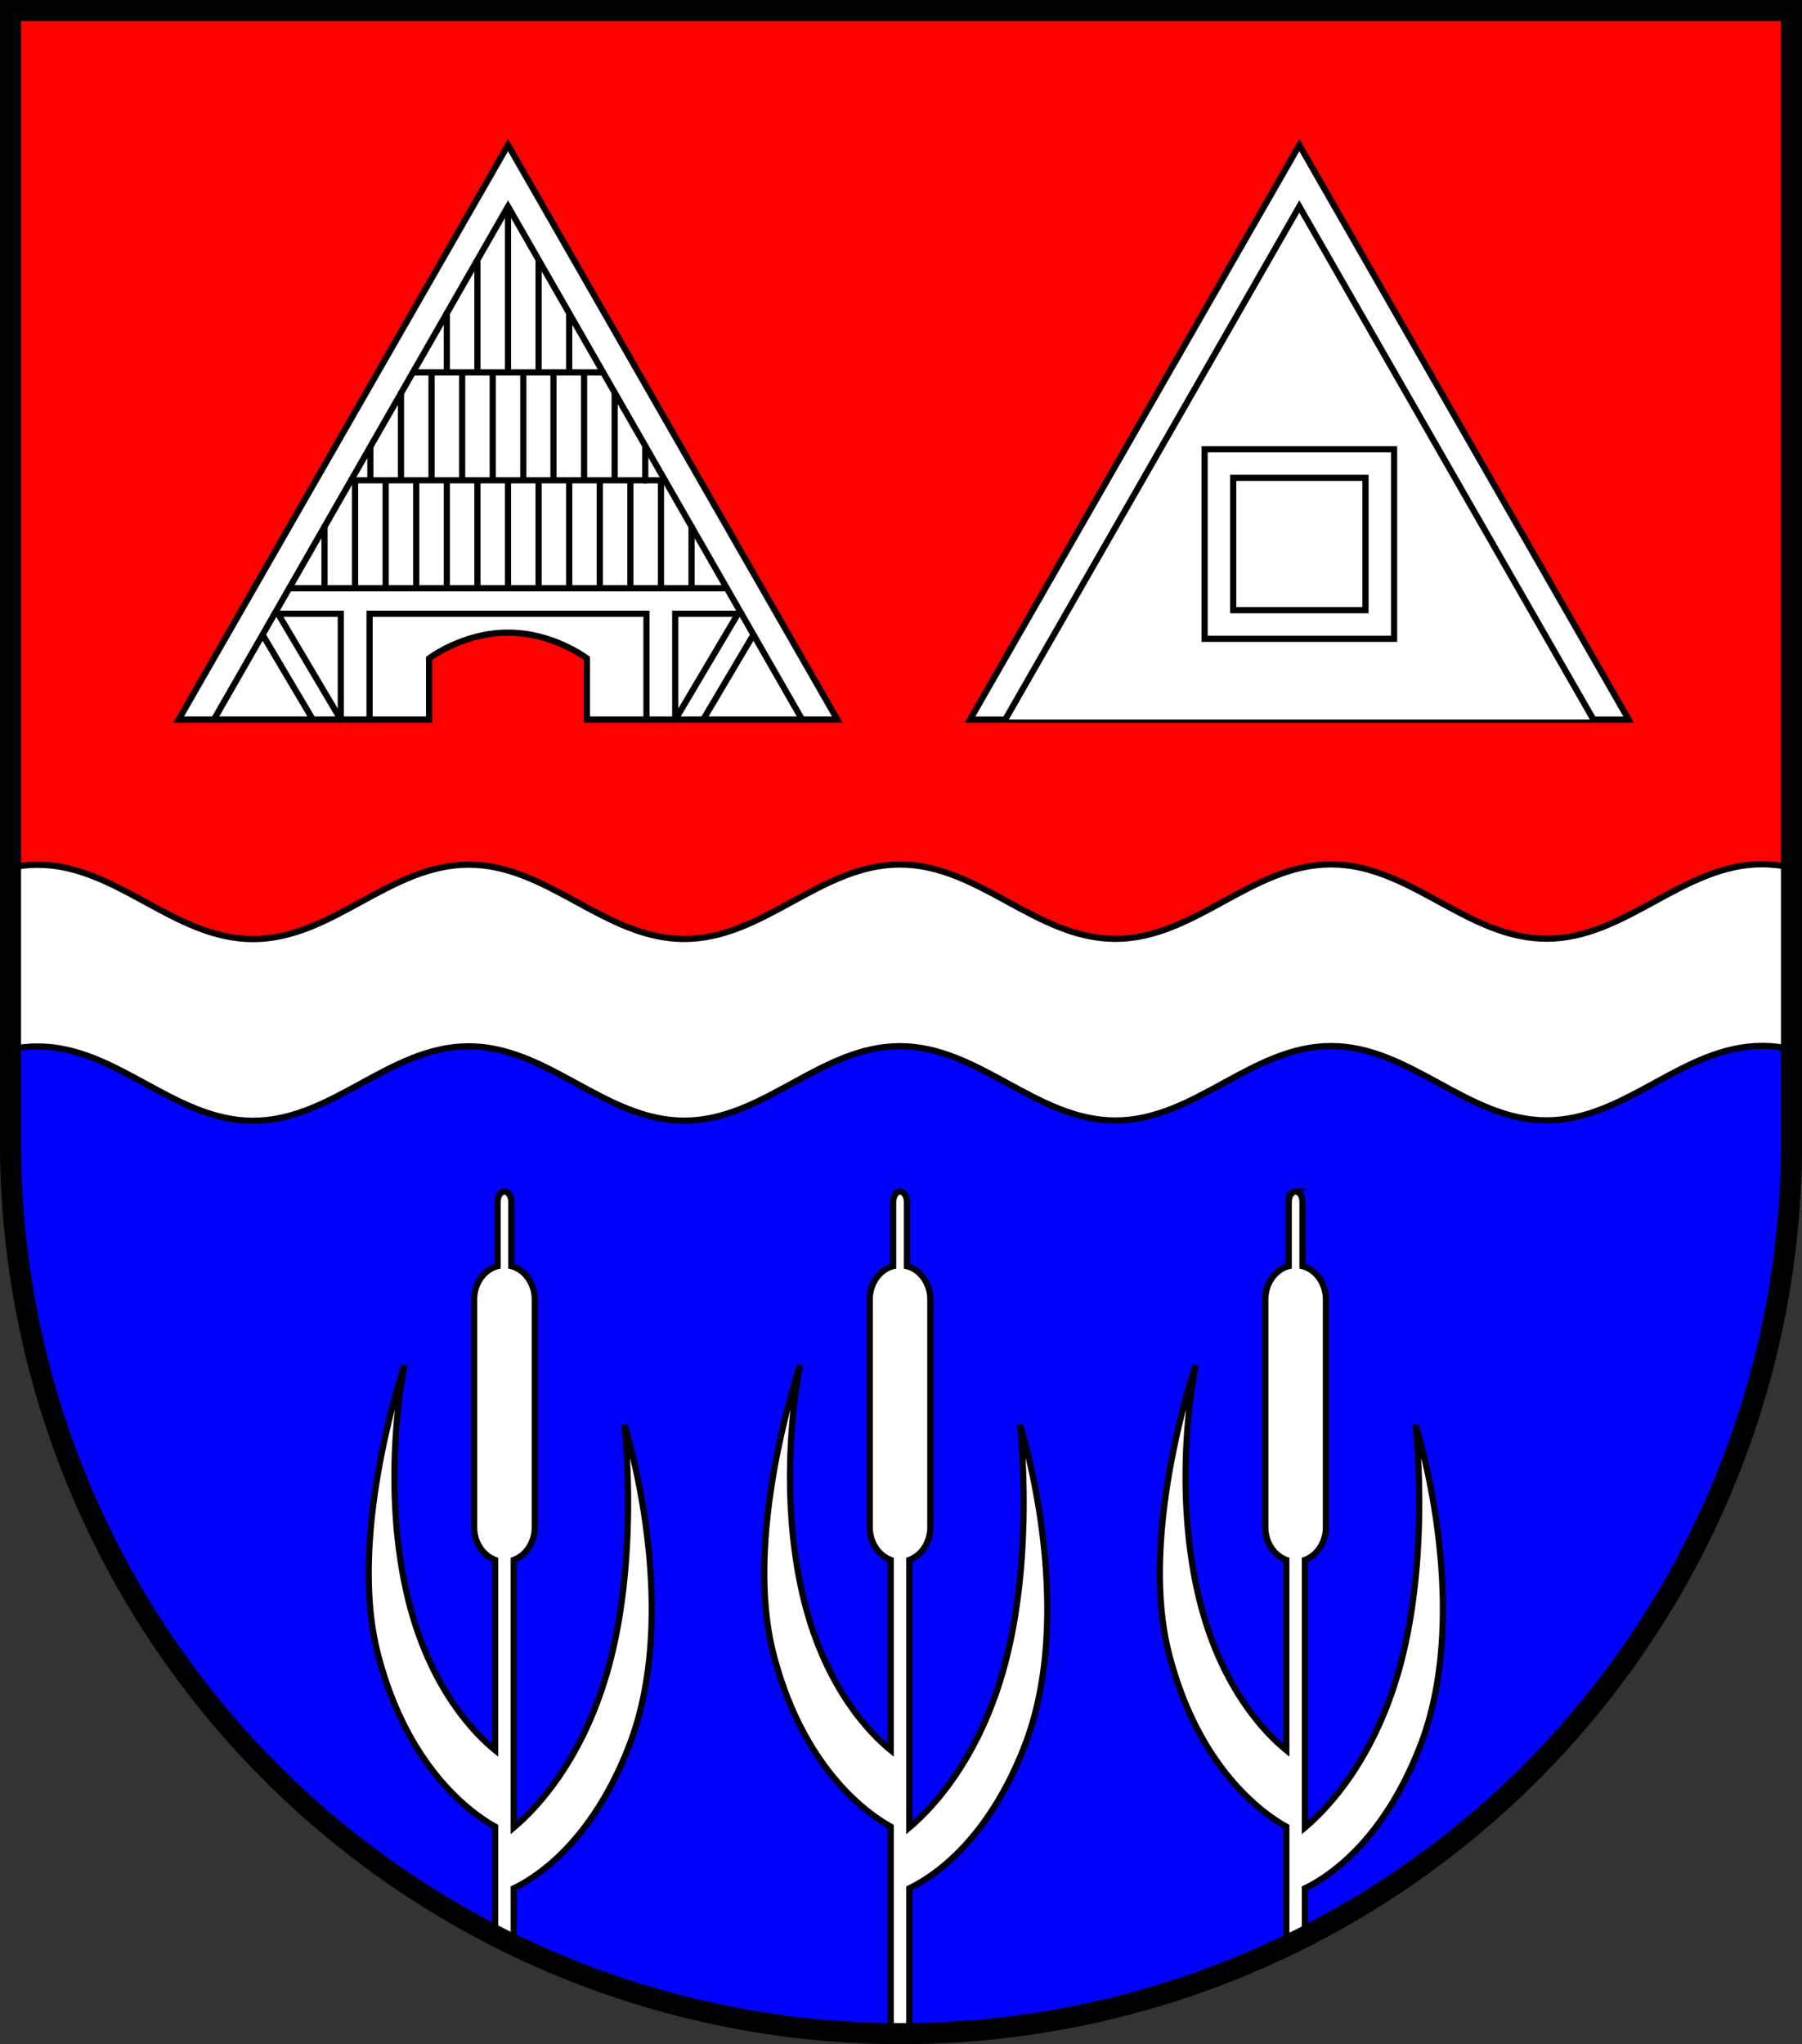 <?xml version="1.0" encoding="UTF-8" standalone="no"?>
<!-- Created with Inkscape (http://www.inkscape.org/) -->

<svg
   width="145.48mm"
   height="164.987mm"
   viewBox="0 0 145.48 164.987"
   version="1.1"
   id="svg3610"
   inkscape:version="1.2.2 (732a01da63, 2022-12-09)"
   sodipodi:docname="Wappen Wattenbek2.svg"
   xmlns:inkscape="http://www.inkscape.org/namespaces/inkscape"
   xmlns:sodipodi="http://sodipodi.sourceforge.net/DTD/sodipodi-0.dtd"
   xmlns="http://www.w3.org/2000/svg"
   xmlns:svg="http://www.w3.org/2000/svg">
  <rect x="0" y="0" width="145.48" height="164.987" fill="#333333" stroke="none"/>
  <sodipodi:namedview
     id="namedview3612"
     pagecolor="#ffffff"
     bordercolor="#666666"
     borderopacity="1.0"
     inkscape:showpageshadow="2"
     inkscape:pageopacity="0.0"
     inkscape:pagecheckerboard="0"
     inkscape:deskcolor="#d1d1d1"
     inkscape:document-units="mm"
     showgrid="false"
     inkscape:zoom="0.85840682"
     inkscape:cx="274.92792"
     inkscape:cy="312.78875"
     inkscape:current-layer="layer1" />
  <defs
     id="defs3607" />
  <g
     inkscape:label="Ebene 1"
     inkscape:groupmode="layer"
     id="layer1"
     transform="translate(-528.811,-69.782)">
    <g
       id="g3474"
       transform="translate(489.704,-2.674)">
      <path
         id="path2216"
         style="fill:#ff0000;stroke:none;stroke-width:1.7;stroke-linecap:round;stroke-dasharray:none"
         d="m 39.957,73.306 v 91.396 a 71.89,71.89 0 0 0 71.89,71.891 71.89,71.89 0 0 0 71.89,-71.89 71.89,71.89 0 0 0 0,-5.1e-4 V 73.306 Z" />
      <path
         id="path3305"
         style="fill:#0000ff;stroke:none;stroke-width:0.5;stroke-linecap:round;stroke-dasharray:none"
         d="m 39.957,151.115 v 13.588 a 71.89,71.89 0 0 0 71.89,71.891 71.89,71.89 0 0 0 71.89,-71.89 71.89,71.89 0 0 0 0,-5.1e-4 v -12.527 z" />
      <path
         id="path3529"
         style="fill:#ffffff;fill-opacity:1;stroke:#000000;stroke-width:0.5;stroke-dasharray:none"
         d="m 181.372,142.21 c -6.406,0.002 -10.996,6.008 -17.403,6.01 -6.406,0.002 -11,-6.001 -17.406,-5.999 -6.406,0.002 -10.997,6.008 -17.404,6.01 -6.406,0.002 -11,-6.001 -17.406,-5.999 -6.406,0.002 -10.996,6.008 -17.403,6.01 -6.406,0.002 -11,-6 -17.406,-5.998 -6.406,0.002 -10.996,6.006 -17.403,6.008 -6.406,0.002 -11.001,-6 -17.407,-5.998 -0.75,2.3e-4 -1.473,0.086 -2.179,0.231 V 157.147 c 0.706,-0.145 1.429,-0.23 2.179,-0.23 6.406,-0.002 11.001,6 17.407,5.998 6.406,-0.002 10.996,-6.007 17.403,-6.009 6.406,-0.002 11,6.001 17.406,5.999 6.406,-0.002 10.996,-6.008 17.403,-6.01 6.406,-0.002 11,6 17.406,5.998 6.406,-0.002 10.997,-6.007 17.404,-6.009 6.406,-0.002 11,6 17.406,5.998 6.406,-0.002 10.996,-6.008 17.403,-6.01 0.815,-2.7e-4 1.601,0.098 2.365,0.267 v -14.66 c -0.764,-0.169 -1.55,-0.267 -2.365,-0.267 z" />
      <path
         id="rect1918"
         style="fill:#ffffff;stroke:#000000;stroke-width:0.5;stroke-linecap:round"
         d="m 79.833,168.632 c -0.308,0 -0.556,0.372 -0.556,0.835 v 5.18 c -1.086,0.285 -1.891,1.385 -1.891,2.708 v 18.354 c 0,1.243 0.71,2.289 1.696,2.648 v 15.359 c -1.59,-1.289 -5.491,-5.137 -7.202,-12.946 -2.023,-9.229 -0.112,-18.131 -0.112,-18.131 0,0 -4.641,13.548 -2.169,23.248 2.394,9.391 7.718,13.026 9.483,14.001 v 8.8 a 71.89,71.89 0 0 0 1.502,0.705 v -4.526 c 1.893,-0.912 6.309,-3.769 9.306,-11.488 4.335,-11.165 -0.377,-25.926 -0.377,-25.926 0,0 1.295,11.049 -1.499,20.341 -2.1,6.982 -5.678,10.689 -7.431,12.165 v -21.602 c 0.986,-0.359 1.697,-1.405 1.697,-2.648 v -18.354 c 0,-1.323 -0.805,-2.424 -1.891,-2.708 v -5.18 c 0,-0.462 -0.248,-0.835 -0.556,-0.835 z m 31.936,0 c -0.308,0 -0.556,0.372 -0.556,0.835 v 5.18 c -1.086,0.285 -1.891,1.385 -1.891,2.708 v 18.354 c 0,1.243 0.71,2.289 1.696,2.648 v 15.359 c -1.59,-1.289 -5.491,-5.137 -7.202,-12.946 -2.023,-9.229 -0.112,-18.131 -0.112,-18.131 0,0 -4.641,13.548 -2.169,23.248 2.394,9.391 7.718,13.026 9.483,14.001 v 16.674 a 71.89,71.89 0 0 0 0.828,0.033 71.89,71.89 0 0 0 0.673,-0.026 v -11.702 c 1.893,-0.912 6.309,-3.769 9.306,-11.488 4.335,-11.165 -0.377,-25.926 -0.377,-25.926 0,0 1.295,11.049 -1.499,20.341 -2.1,6.982 -5.678,10.689 -7.431,12.165 v -21.602 c 0.986,-0.359 1.697,-1.405 1.697,-2.648 v -18.354 c 0,-1.323 -0.805,-2.424 -1.891,-2.708 v -5.18 c 0,-0.462 -0.248,-0.835 -0.556,-0.835 z m 31.936,0 c -0.308,0 -0.556,0.372 -0.556,0.835 v 5.18 c -1.086,0.285 -1.891,1.385 -1.891,2.708 v 18.354 c 0,1.243 0.71,2.289 1.696,2.648 v 15.359 c -1.59,-1.289 -5.491,-5.137 -7.202,-12.946 -2.023,-9.229 -0.112,-18.131 -0.112,-18.131 0,0 -4.641,13.548 -2.169,23.248 2.394,9.391 7.718,13.026 9.483,14.001 v 9.576 a 71.89,71.89 0 0 0 1.501,-0.692 v -3.905 c 1.893,-0.912 6.31,-3.769 9.307,-11.488 4.335,-11.165 -0.377,-25.926 -0.377,-25.926 0,0 1.295,11.049 -1.499,20.341 -2.099,6.982 -5.679,10.689 -7.431,12.165 v -21.602 c 0.986,-0.359 1.697,-1.405 1.697,-2.648 v -18.354 c 0,-1.323 -0.806,-2.424 -1.892,-2.708 v -5.18 c 0,-0.462 -0.248,-0.835 -0.556,-0.835 z" />
      <path
         id="path3364"
         style="fill:none;stroke:#000000;stroke-width:1.7;stroke-linecap:round;stroke-dasharray:none"
         d="m 39.957,73.306 v 91.396 a 71.89,71.89 0 0 0 71.89,71.891 71.89,71.89 0 0 0 71.89,-71.89 71.89,71.89 0 0 0 0,-5.1e-4 V 73.306 Z" />
      <g
         id="g3417"
         transform="translate(-187.811,-1.587)">
        <g
           id="g1437"
           transform="translate(-0.045,0.136)">
          <path
             id="path905"
             style="fill:#ffffff;stroke:#000000;stroke-width:0.5;stroke-linecap:round;stroke-dasharray:none"
             d="m 267.976,85.615 -26.585,46.367 h 20.214 v -4.936 c 0,0 2.753,-2.094 6.371,-2.075 3.618,-0.02 6.371,2.075 6.371,2.075 v 4.936 h 20.214 z" />
          <path
             style="fill:none;stroke:#000000;stroke-width:0.5;stroke-linecap:round;stroke-dasharray:none"
             d="M 291.719,131.983 267.976,90.573 244.234,131.983"
             id="path1126"
             sodipodi:nodetypes="ccc" />
          <g
             id="g1151">
            <path
               style="fill:none;stroke:#000000;stroke-width:0.5;stroke-linecap:round;stroke-dasharray:none"
               d="m 249.13,123.442 h 5.347 v 8.54"
               id="path1138" />
            <path
               style="fill:none;stroke:#000000;stroke-width:0.5;stroke-linecap:round;stroke-dasharray:none"
               d="m 256.799,131.983 v -8.54 h 11.178 11.178 v 8.54"
               id="path1140"
               sodipodi:nodetypes="ccccc" />
            <path
               style="fill:none;stroke:#000000;stroke-width:0.5;stroke-linecap:round;stroke-dasharray:none"
               d="m 249.414,123.448 5.054,8.534"
               id="path1142" />
            <path
               style="fill:none;stroke:#000000;stroke-width:0.5;stroke-linecap:round;stroke-dasharray:none"
               d="m 248.231,125.251 3.946,6.663"
               id="path1144"
               sodipodi:nodetypes="cc" />
          </g>
          <g
             id="g1163"
             transform="matrix(-1,0,0,1,535.953,4.607917e-7)">
            <path
               style="fill:none;stroke:#000000;stroke-width:0.5;stroke-linecap:round;stroke-dasharray:none"
               d="m 250.31,121.385 h 17.666 17.666"
               id="path1153"
               sodipodi:nodetypes="ccc" />
            <path
               style="fill:none;stroke:#000000;stroke-width:0.5;stroke-linecap:round;stroke-dasharray:none"
               d="m 249.13,123.442 h 5.347 v 8.54"
               id="path1155" />
            <path
               style="fill:none;stroke:#000000;stroke-width:0.5;stroke-linecap:round;stroke-dasharray:none"
               d="m 249.414,123.448 5.054,8.534"
               id="path1159" />
            <path
               style="fill:none;stroke:#000000;stroke-width:0.5;stroke-linecap:round;stroke-dasharray:none"
               d="m 248.231,125.251 3.946,6.663"
               id="path1161"
               sodipodi:nodetypes="cc" />
          </g>
          <path
             style="fill:#ffffff;stroke:#000000;stroke-width:0.5;stroke-linecap:round;stroke-dasharray:none"
             d="m 260.3,103.962 h 15.353"
             id="path1248" />
          <path
             style="fill:#ffffff;stroke:#000000;stroke-width:0.5;stroke-linecap:round;stroke-dasharray:none"
             d="m 255.305,112.673 h 25.343"
             id="path1250" />
          <path
             style="fill:#ffffff;stroke:#000000;stroke-width:0.5;stroke-linecap:round;stroke-dasharray:none"
             d="m 267.976,112.673 v 8.712"
             id="path1252" />
          <path
             style="fill:#ffffff;stroke:#000000;stroke-width:0.5;stroke-linecap:round;stroke-dasharray:none"
             d="m 253.16,116.414 v 4.97"
             id="path1254" />
          <path
             style="fill:#ffffff;stroke:#000000;stroke-width:0.5;stroke-linecap:round;stroke-dasharray:none"
             d="m 255.629,112.673 v 8.712"
             id="path1256" />
          <path
             style="fill:#ffffff;stroke:#000000;stroke-width:0.5;stroke-linecap:round;stroke-dasharray:none"
             d="m 258.099,112.673 v 8.712"
             id="path1258" />
          <path
             style="fill:#ffffff;stroke:#000000;stroke-width:0.5;stroke-linecap:round;stroke-dasharray:none"
             d="m 260.568,112.673 v 8.712"
             id="path1260" />
          <path
             style="fill:#ffffff;stroke:#000000;stroke-width:0.5;stroke-linecap:round;stroke-dasharray:none"
             d="m 263.038,112.673 v 8.712"
             id="path1262" />
          <path
             style="fill:#ffffff;stroke:#000000;stroke-width:0.5;stroke-linecap:round;stroke-dasharray:none"
             d="m 265.507,112.673 v 8.712"
             id="path1264" />
          <path
             style="fill:#ffffff;stroke:#000000;stroke-width:0.5;stroke-linecap:round;stroke-dasharray:none"
             d="m 282.793,116.414 v 4.97"
             id="path1274" />
          <path
             style="fill:#ffffff;stroke:#000000;stroke-width:0.5;stroke-linecap:round;stroke-dasharray:none"
             d="m 280.324,112.673 v 8.712"
             id="path1276" />
          <path
             style="fill:#ffffff;stroke:#000000;stroke-width:0.5;stroke-linecap:round;stroke-dasharray:none"
             d="m 277.854,112.673 v 8.712"
             id="path1278" />
          <path
             style="fill:#ffffff;stroke:#000000;stroke-width:0.5;stroke-linecap:round;stroke-dasharray:none"
             d="m 275.385,112.673 v 8.712"
             id="path1280" />
          <path
             style="fill:#ffffff;stroke:#000000;stroke-width:0.5;stroke-linecap:round;stroke-dasharray:none"
             d="m 272.915,112.673 v 8.712"
             id="path1282" />
          <path
             style="fill:#ffffff;stroke:#000000;stroke-width:0.5;stroke-linecap:round;stroke-dasharray:none"
             d="m 270.446,112.673 v 8.712"
             id="path1284" />
          <path
             style="fill:#ffffff;stroke:#000000;stroke-width:0.5;stroke-linecap:round;stroke-dasharray:none"
             d="m 256.864,109.954 v 2.58"
             id="path1288" />
          <path
             style="fill:#ffffff;stroke:#000000;stroke-width:0.5;stroke-linecap:round;stroke-dasharray:none"
             d="m 259.333,105.647 v 6.948"
             id="path1290" />
          <path
             style="fill:#ffffff;stroke:#000000;stroke-width:0.5;stroke-linecap:round;stroke-dasharray:none"
             d="m 261.803,103.962 v 8.573"
             id="path1292" />
          <path
             style="fill:#ffffff;stroke:#000000;stroke-width:0.5;stroke-linecap:round;stroke-dasharray:none"
             d="m 264.272,104.201 v 8.344"
             id="path1294" />
          <path
             style="fill:#ffffff;stroke:#000000;stroke-width:0.5;stroke-linecap:round;stroke-dasharray:none"
             d="m 266.742,104.201 v 8.344"
             id="path1296" />
          <path
             style="fill:#ffffff;stroke:#000000;stroke-width:0.5;stroke-linecap:round;stroke-dasharray:none"
             d="m 269.211,104.201 v 8.344"
             id="path1298" />
          <path
             style="fill:#ffffff;stroke:#000000;stroke-width:0.5;stroke-linecap:round;stroke-dasharray:none"
             d="m 271.647,103.962 v 8.573"
             id="path1308" />
          <path
             style="fill:#ffffff;stroke:#000000;stroke-width:0.5;stroke-linecap:round;stroke-dasharray:none"
             d="m 274.116,104.201 v 8.344"
             id="path1310" />
          <path
             style="fill:#ffffff;stroke:#000000;stroke-width:0.5;stroke-linecap:round;stroke-dasharray:none"
             d="m 276.586,105.589 v 6.956"
             id="path1312" />
          <path
             style="fill:#ffffff;stroke:#000000;stroke-width:0.5;stroke-linecap:round;stroke-dasharray:none"
             d="m 279.055,109.896 v 2.794"
             id="path1314" />
          <path
             style="fill:#ffffff;stroke:#000000;stroke-width:0.5;stroke-linecap:round;stroke-dasharray:none"
             d="M 267.976,91.134 V 103.672"
             id="path1328" />
          <path
             style="fill:#ffffff;stroke:#000000;stroke-width:0.5;stroke-linecap:round;stroke-dasharray:none"
             d="m 263.038,99.187 v 4.595"
             id="path1330" />
          <path
             style="fill:#ffffff;stroke:#000000;stroke-width:0.5;stroke-linecap:round;stroke-dasharray:none"
             d="m 265.507,95.07 v 8.712"
             id="path1332" />
          <path
             style="fill:#ffffff;stroke:#000000;stroke-width:0.5;stroke-linecap:round;stroke-dasharray:none"
             d="M 272.915,99.187 V 103.858"
             id="path1334" />
          <path
             style="fill:#ffffff;stroke:#000000;stroke-width:0.5;stroke-linecap:round;stroke-dasharray:none"
             d="m 270.446,95.07 v 8.712"
             id="path1336" />
        </g>
        <g
           id="g1808"
           transform="translate(-0.413,0.342)">
          <g
             id="g1743"
             transform="translate(-0.041,71.234)"
             style="fill:#ffffff;stroke:#000000">
            <path
               id="path1605"
               style="fill:#ffffff;stroke:#000000;stroke-width:0.5;stroke-linecap:round;stroke-dasharray:none"
               d="m 332.271,14.176 -26.585,46.367 h 53.171 z"
               sodipodi:nodetypes="cccc" />
            <path
               style="fill:#ffffff;stroke:#000000;stroke-width:0.5;stroke-linecap:round;stroke-dasharray:none"
               d="M 356.014,60.543 332.271,19.133 308.528,60.543"
               id="path1607"
               sodipodi:nodetypes="ccc" />
          </g>
          <rect
             style="fill:none;stroke:#000000;stroke-width:0.5;stroke-linecap:round"
             id="rect1797"
             width="15.298"
             height="15.298"
             x="324.581"
             y="109.959" />
          <rect
             style="fill:none;stroke:#000000;stroke-width:0.5;stroke-linecap:round"
             id="rect1801"
             width="10.682"
             height="10.682"
             x="326.889"
             y="112.267" />
        </g>
      </g>
    </g>
  </g>
</svg>
